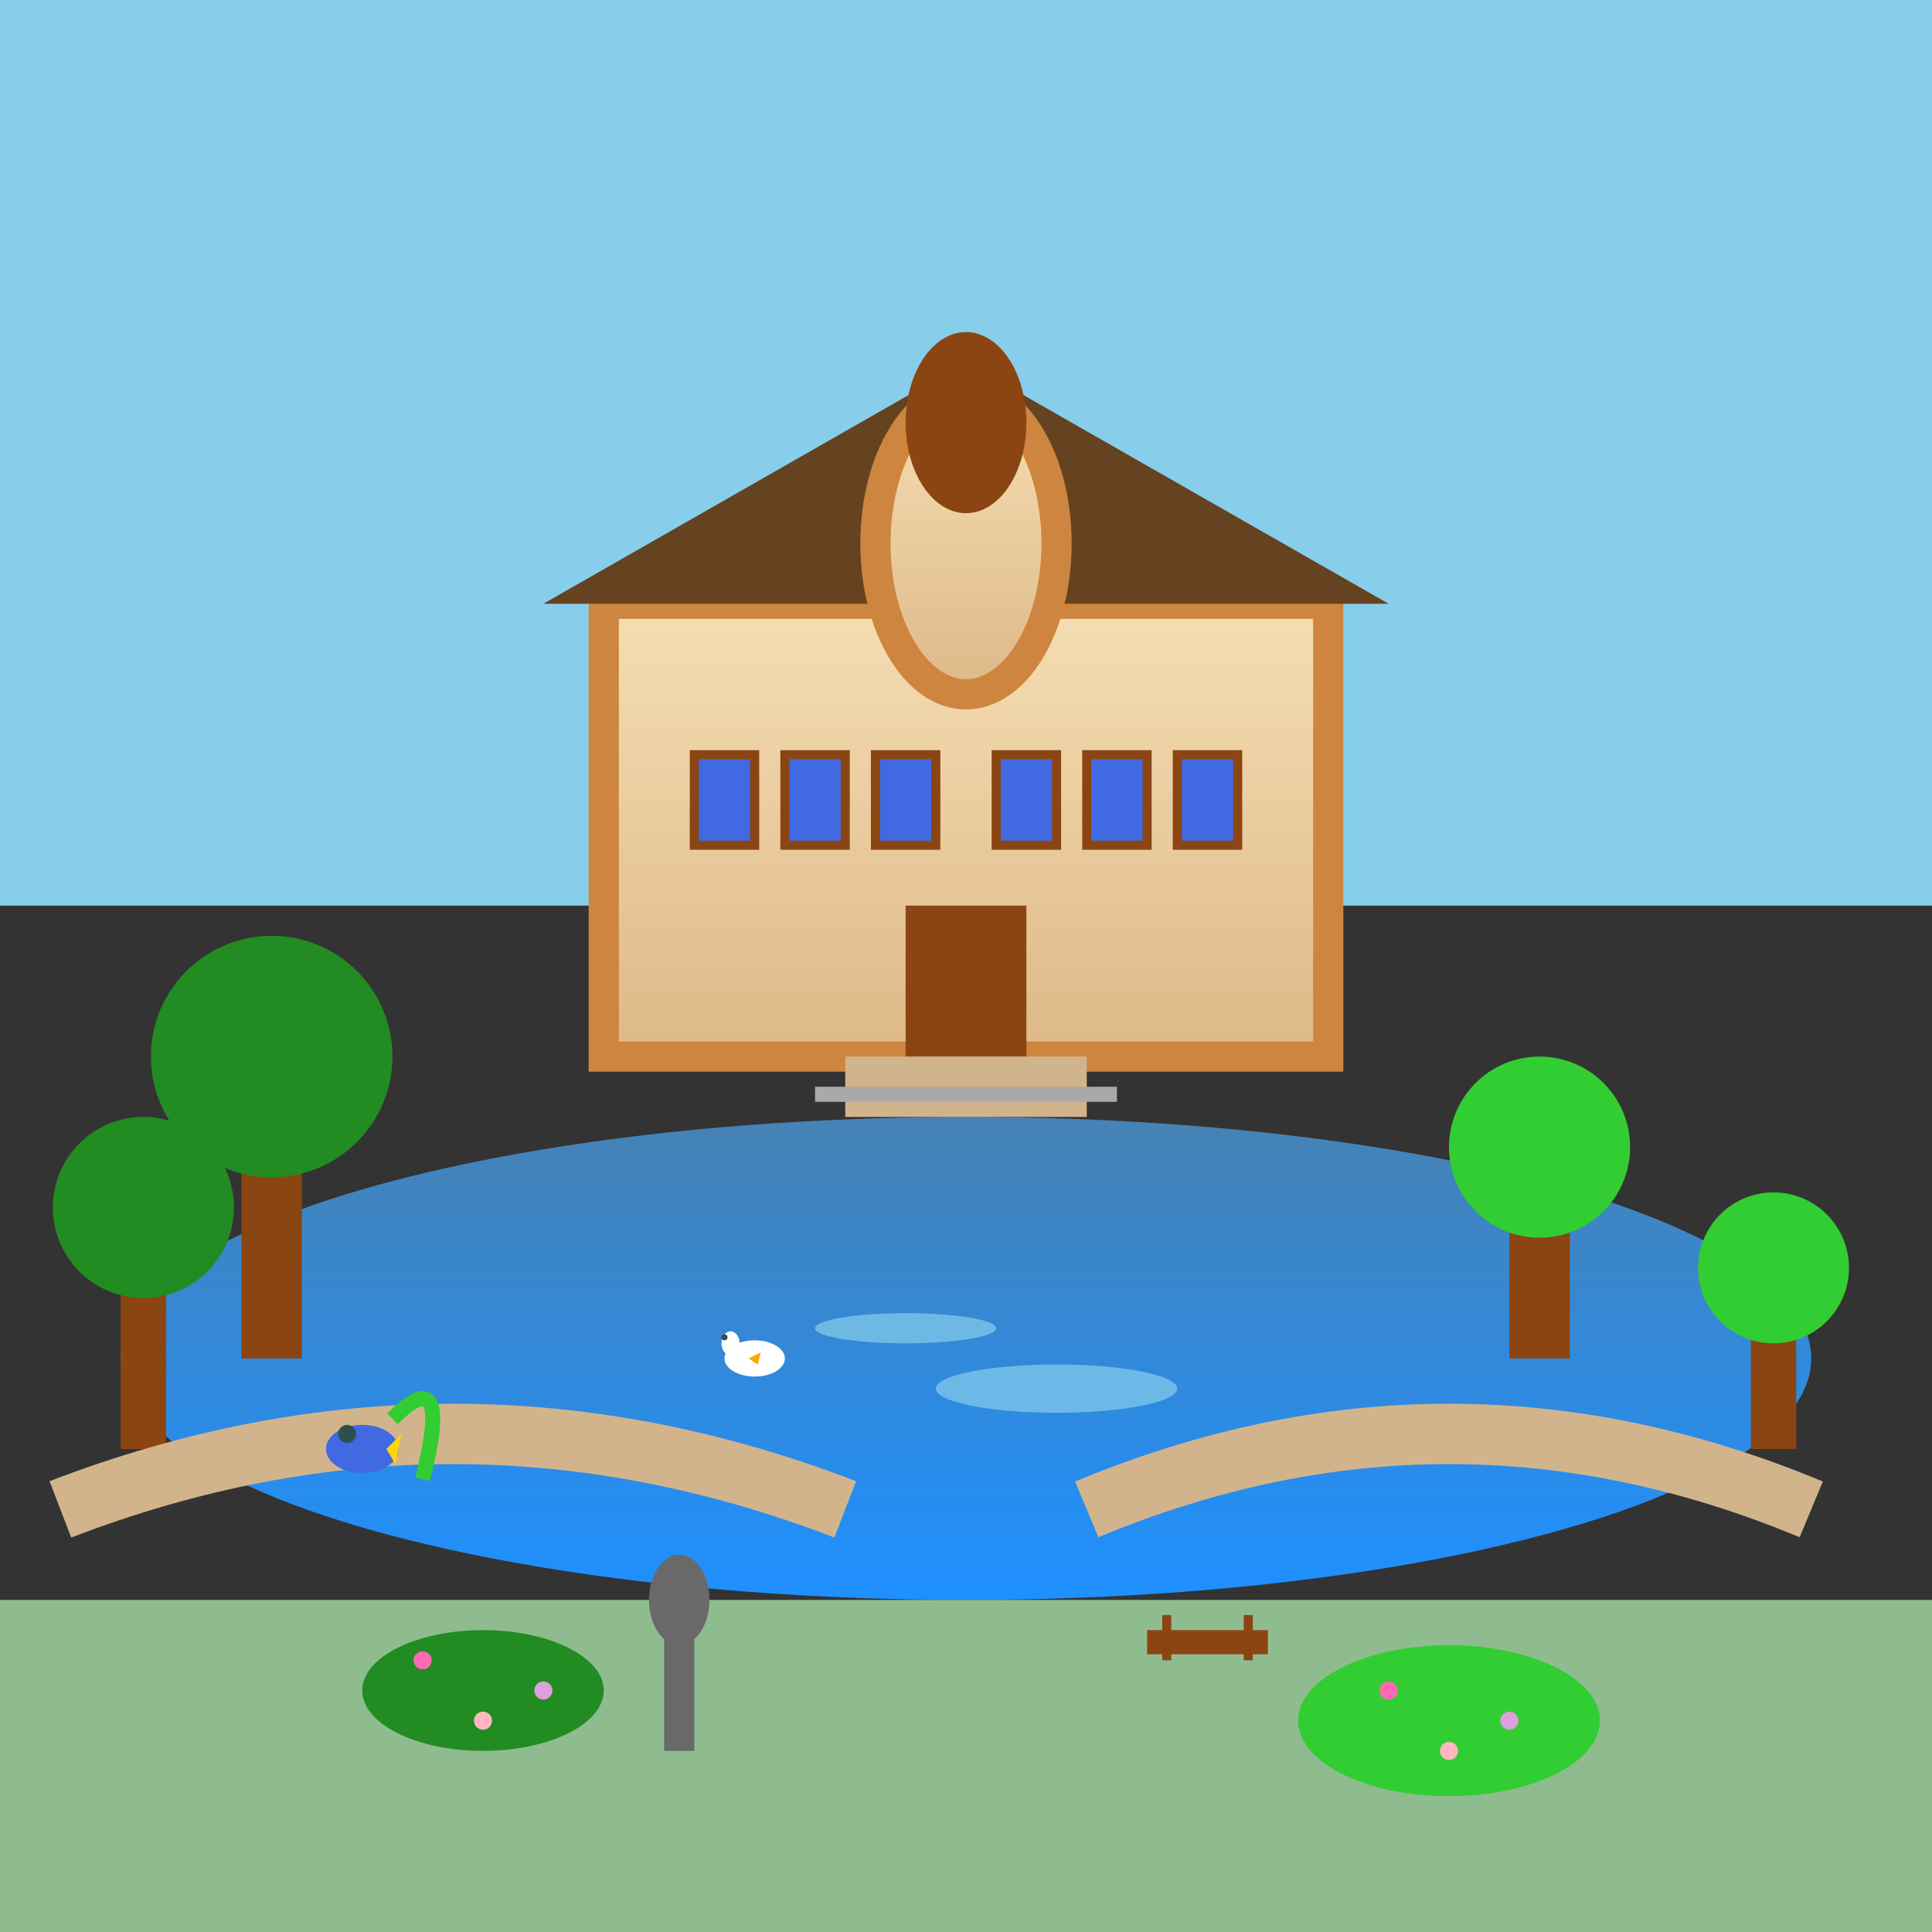 <svg xmlns="http://www.w3.org/2000/svg" viewBox="0 0 64 64" width="64" height="64">
  <rect x="0" y="0" width="64" height="64" fill="#333333" stroke="none"/>
  <defs>
    <linearGradient id="palaceGrad" x1="0%" y1="0%" x2="0%" y2="100%">
      <stop offset="0%" style="stop-color:#F5DEB3;stop-opacity:1" />
      <stop offset="100%" style="stop-color:#DEB887;stop-opacity:1" />
    </linearGradient>
    <linearGradient id="waterGrad" x1="0%" y1="0%" x2="0%" y2="100%">
      <stop offset="0%" style="stop-color:#4682B4;stop-opacity:1" />
      <stop offset="100%" style="stop-color:#1E90FF;stop-opacity:1" />
    </linearGradient>
  </defs>
  <!-- Sky -->
  <rect x="0" y="0" width="64" height="30" fill="#87CEEB"/>
  <!-- Palace on the Water (Łazienki Palace) -->
  <rect x="20" y="20" width="24" height="15" fill="url(#palaceGrad)" stroke="#CD853F" stroke-width="1"/>
  <!-- Palace roof -->
  <polygon points="18,20 32,12 46,20" fill="#654321"/>
  <!-- Central dome -->
  <ellipse cx="32" cy="18" rx="3" ry="5" fill="url(#palaceGrad)" stroke="#CD853F" stroke-width="1"/>
  <ellipse cx="32" cy="14" rx="2" ry="3" fill="#8B4513"/>
  <!-- Palace windows -->
  <rect x="23" y="25" width="2" height="3" fill="#4169E1" stroke="#8B4513" stroke-width="0.3"/>
  <rect x="26" y="25" width="2" height="3" fill="#4169E1" stroke="#8B4513" stroke-width="0.3"/>
  <rect x="29" y="25" width="2" height="3" fill="#4169E1" stroke="#8B4513" stroke-width="0.3"/>
  <rect x="33" y="25" width="2" height="3" fill="#4169E1" stroke="#8B4513" stroke-width="0.3"/>
  <rect x="36" y="25" width="2" height="3" fill="#4169E1" stroke="#8B4513" stroke-width="0.3"/>
  <rect x="39" y="25" width="2" height="3" fill="#4169E1" stroke="#8B4513" stroke-width="0.3"/>
  <!-- Palace entrance -->
  <rect x="30" y="30" width="4" height="5" fill="#8B4513"/>
  <!-- Water around palace -->
  <ellipse cx="32" cy="45" rx="28" ry="8" fill="url(#waterGrad)"/>
  <!-- Bridge to palace -->
  <rect x="28" y="35" width="8" height="2" fill="#D2B48C"/>
  <rect x="27" y="36" width="10" height="0.5" fill="#A9A9A9"/>
  <!-- Park trees -->
  <rect x="8" y="35" width="2" height="10" fill="#8B4513"/>
  <circle cx="9" cy="35" r="4" fill="#228B22"/>
  <rect x="50" y="38" width="2" height="7" fill="#8B4513"/>
  <circle cx="51" cy="38" r="3" fill="#32CD32"/>
  <rect x="4" y="40" width="1.5" height="8" fill="#8B4513"/>
  <circle cx="4.75" cy="40" r="3" fill="#228B22"/>
  <rect x="58" y="42" width="1.5" height="6" fill="#8B4513"/>
  <circle cx="58.75" cy="42" r="2.5" fill="#32CD32"/>
  <!-- Park paths -->
  <path d="M2,50 Q15,45 28,50" fill="none" stroke="#D2B48C" stroke-width="2"/>
  <path d="M36,50 Q48,45 60,50" fill="none" stroke="#D2B48C" stroke-width="2"/>
  <!-- Peacocks in park -->
  <ellipse cx="12" cy="48" rx="1.2" ry="0.8" fill="#4169E1"/>
  <circle cx="11.5" cy="47.5" r="0.3" fill="#2F4F4F"/>
  <polygon points="12.8,48 13.3,47.5 13.1,48.5" fill="#FFD700"/>
  <path d="M13,47 Q15,45 14,49" fill="none" stroke="#32CD32" stroke-width="0.5"/>
  <!-- Water reflections -->
  <ellipse cx="30" cy="44" rx="3" ry="0.5" fill="#87CEEB" opacity="0.7"/>
  <ellipse cx="35" cy="46" rx="4" ry="0.8" fill="#87CEEB" opacity="0.7"/>
  <!-- Ground -->
  <rect x="0" y="53" width="64" height="11" fill="#8FBC8F"/>
  <!-- Garden beds -->
  <ellipse cx="16" cy="56" rx="4" ry="2" fill="#228B22"/>
  <ellipse cx="48" cy="57" rx="5" ry="2.5" fill="#32CD32"/>
  <!-- Flowers in garden -->
  <circle cx="14" cy="55" r="0.3" fill="#FF69B4"/>
  <circle cx="16" cy="57" r="0.3" fill="#FFB6C1"/>
  <circle cx="18" cy="56" r="0.3" fill="#DDA0DD"/>
  <circle cx="46" cy="56" r="0.3" fill="#FF69B4"/>
  <circle cx="48" cy="58" r="0.3" fill="#FFB6C1"/>
  <circle cx="50" cy="57" r="0.3" fill="#DDA0DD"/>
  <!-- Monument (Chopin monument) -->
  <rect x="22" y="54" width="1" height="4" fill="#696969"/>
  <ellipse cx="22.5" cy="53" rx="1" ry="1.5" fill="#696969"/>
  <!-- Park benches -->
  <rect x="38" y="54" width="4" height="0.8" fill="#8B4513"/>
  <rect x="38.5" y="53.5" width="0.3" height="1.5" fill="#8B4513"/>
  <rect x="41.2" y="53.5" width="0.3" height="1.5" fill="#8B4513"/>
  <!-- Swans in water -->
  <ellipse cx="25" cy="45" rx="1" ry="0.6" fill="#FFFFFF"/>
  <ellipse cx="24.2" cy="44.5" rx="0.3" ry="0.4" fill="#FFFFFF"/>
  <circle cx="24" cy="44.3" r="0.1" fill="#2F4F4F"/>
  <polygon points="24.8,45 25.2,44.8 25.1,45.2" fill="#FFA500"/>
</svg>